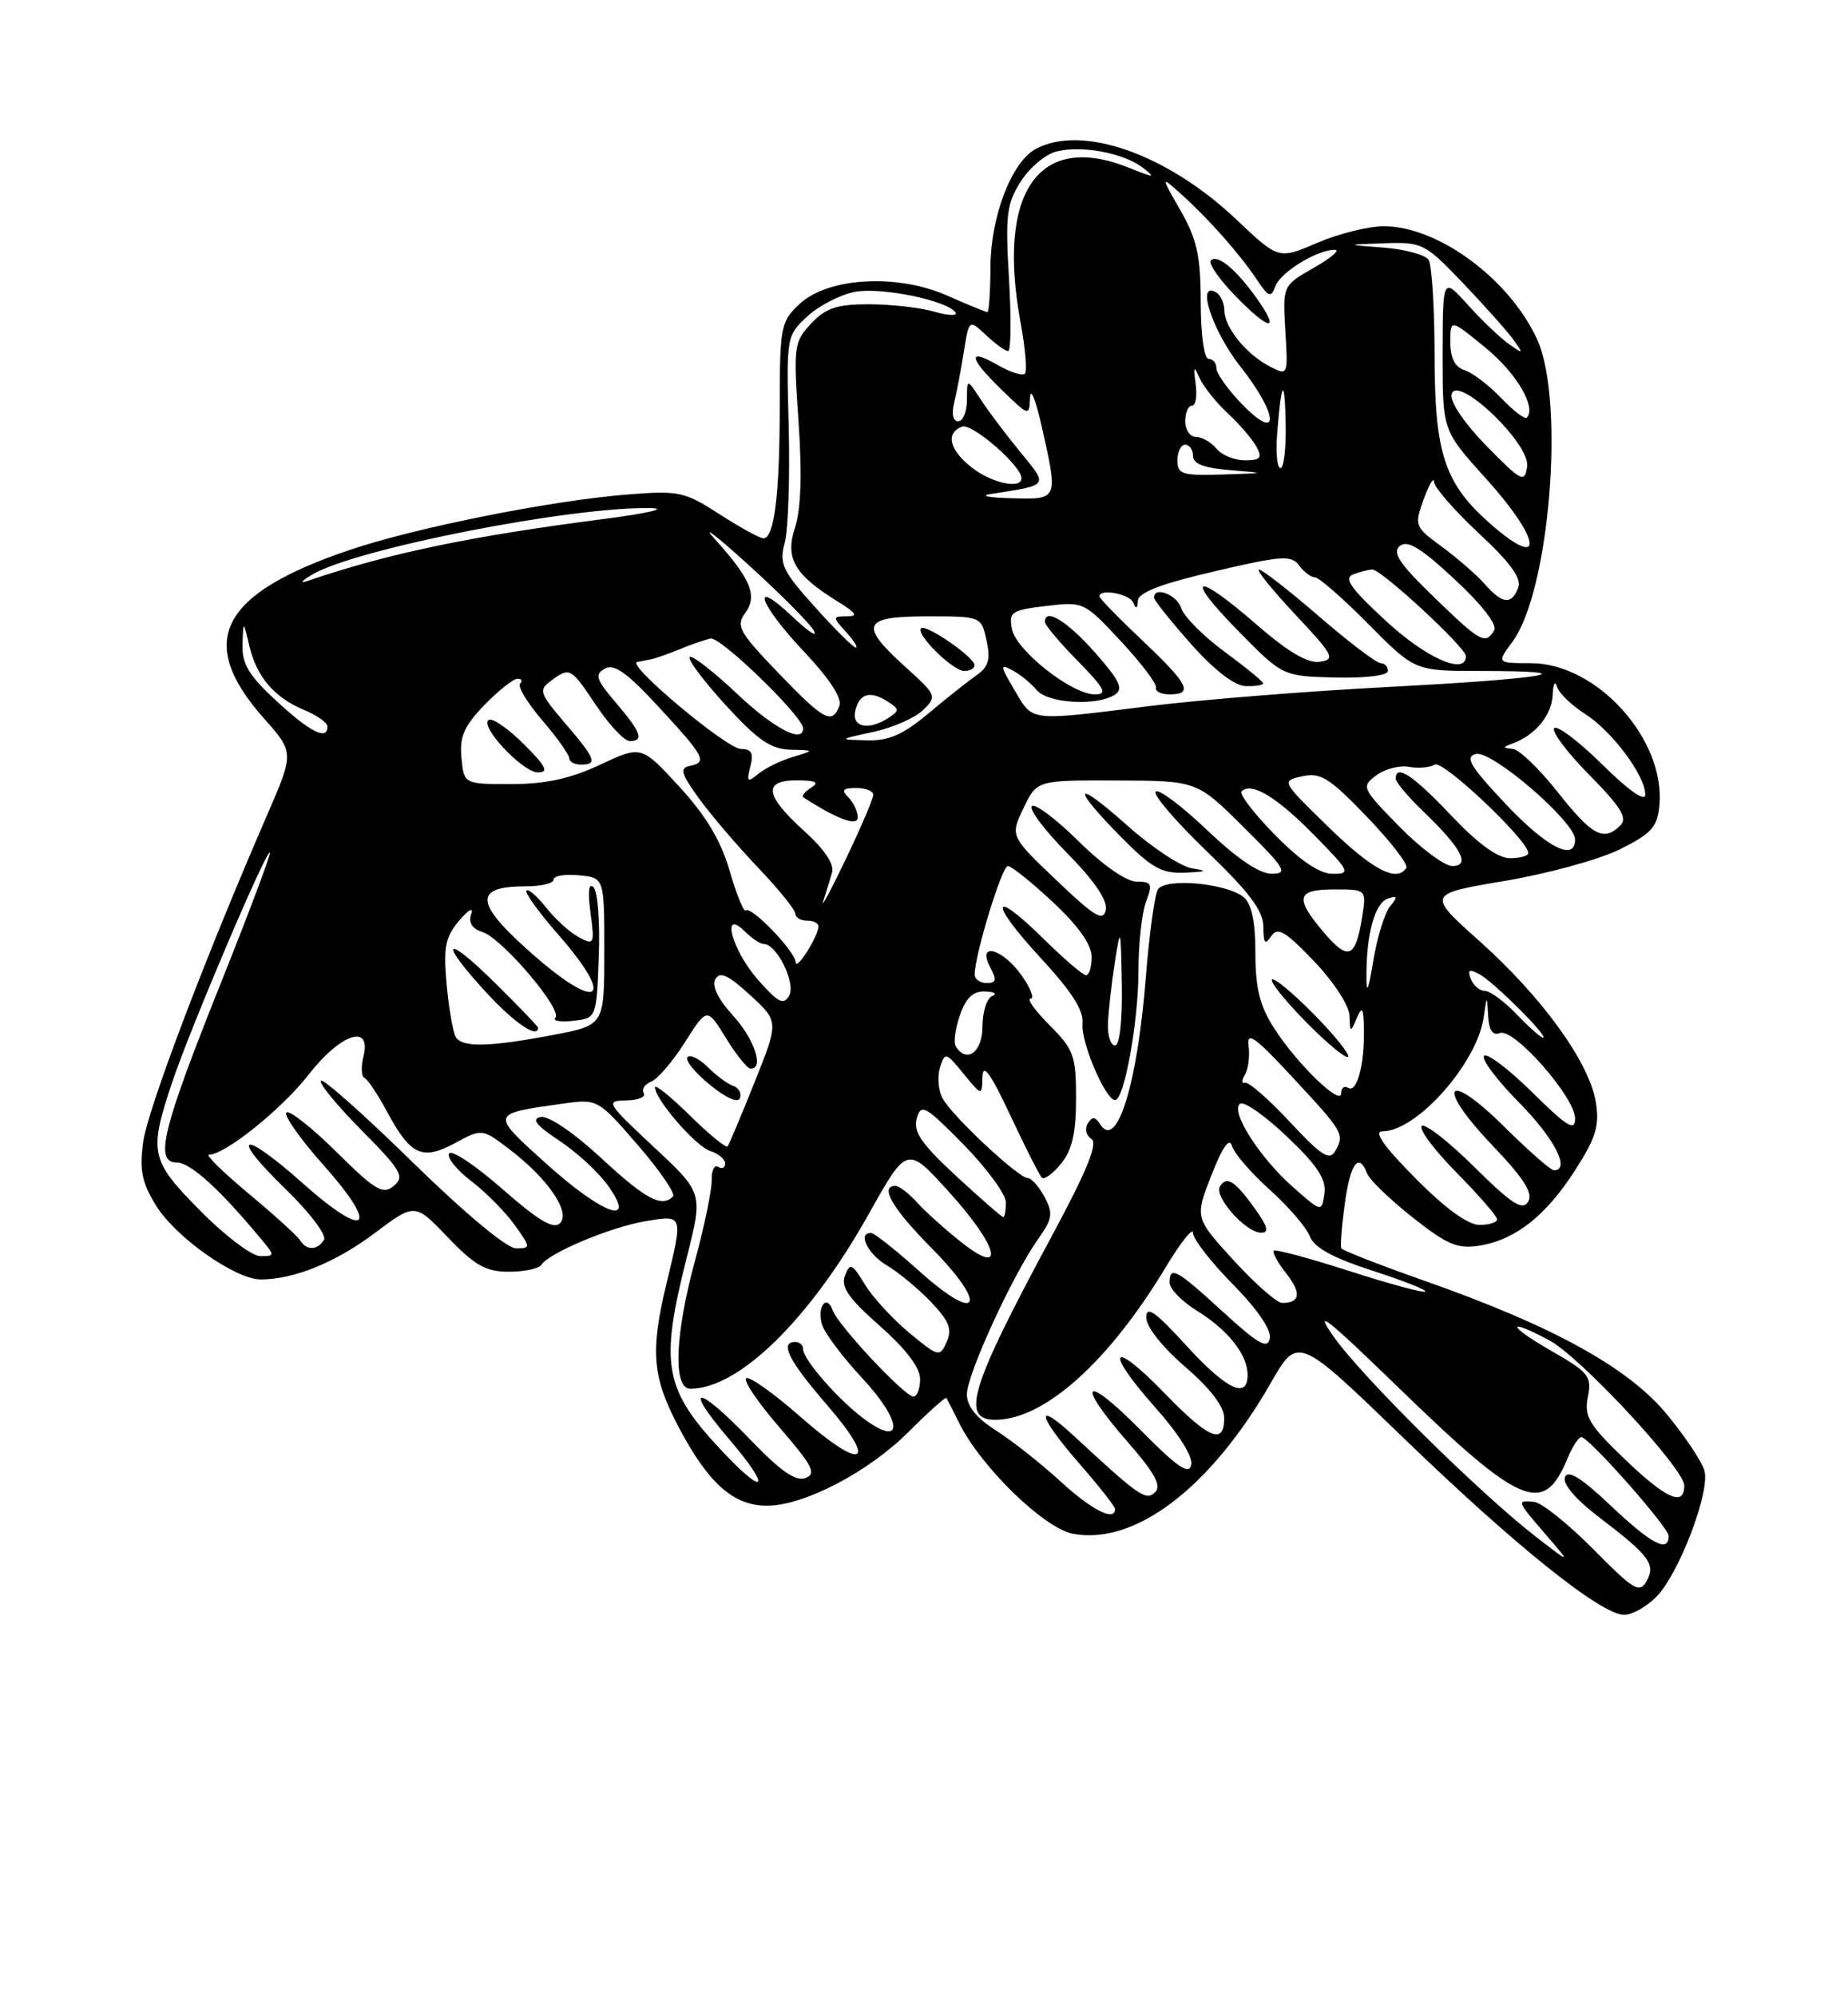 <?xml version="1.0" encoding="UTF-8" standalone="no"?>
<!DOCTYPE svg PUBLIC "-//W3C//DTD SVG 1.1//EN" "http://www.w3.org/Graphics/SVG/1.1/DTD/svg11.dtd" >
<svg xmlns="http://www.w3.org/2000/svg" xmlns:xlink="http://www.w3.org/1999/xlink" version="1.1" viewBox="0 0 237 256">
 <g >
 <path fill="currentColor"
d=" M 212.40 204.69 C 215.27 201.82 219.30 191.33 218.60 188.55 C 218.32 187.42 216.15 184.16 213.79 181.30 C 208.80 175.26 199.18 169.96 182.63 164.14 C 176.95 162.14 172.17 160.28 172.02 160.00 C 171.87 159.72 172.07 157.14 172.47 154.25 C 173.18 149.07 174.26 147.63 175.34 150.43 C 175.64 151.22 178.26 153.74 181.15 156.03 C 185.59 159.54 186.94 160.11 189.72 159.66 C 194.36 158.91 198.25 155.84 202.01 149.98 C 204.68 145.82 205.15 144.29 204.66 141.27 C 203.83 136.18 197.84 127.88 189.79 120.67 C 182.99 114.59 182.99 114.59 192.97 112.91 C 198.46 111.99 205.10 110.17 207.72 108.87 C 211.77 106.86 212.55 106.01 212.81 103.28 C 213.63 94.79 204.80 85.00 196.32 85.00 C 191.94 85.00 191.94 85.00 193.97 82.25 C 198.74 75.80 200.73 51.38 197.13 43.50 C 193.60 35.77 184.42 29.00 177.48 29.00 C 175.49 29.00 171.64 29.96 168.92 31.13 C 163.97 33.26 163.97 33.26 158.51 28.09 C 149.67 19.74 138.77 15.91 132.85 19.08 C 129.73 20.75 127.05 27.74 127.02 34.25 C 127.01 37.41 126.83 40.00 126.63 40.00 C 126.42 40.00 124.11 39.05 121.48 37.89 C 115.04 35.04 106.17 35.55 102.51 38.99 C 100.13 41.22 100.00 41.91 100.00 52.05 C 100.00 63.34 99.30 69.00 97.91 69.00 C 97.45 69.00 94.92 67.61 92.28 65.91 C 87.78 63.01 87.09 62.86 80.46 63.38 C 70.69 64.16 53.33 67.62 44.87 70.48 C 28.18 76.12 25.08 82.20 33.85 92.08 C 37.73 96.45 37.73 96.45 34.25 104.48 C 26.28 122.82 18.93 142.21 18.36 146.39 C 17.87 150.00 18.19 151.57 20.03 154.55 C 22.54 158.60 30.21 164.00 33.45 163.99 C 37.71 163.98 43.05 161.81 48.04 158.06 C 53.21 154.18 53.21 154.18 57.43 158.59 C 60.90 162.21 62.30 163.00 65.27 163.00 C 67.26 163.00 69.13 162.60 69.43 162.12 C 70.36 160.60 78.30 157.28 82.75 156.53 C 87.65 155.71 87.62 155.62 85.48 164.50 C 83.35 173.33 83.64 176.54 87.17 183.17 C 90.92 190.21 94.12 193.00 98.38 192.99 C 103.13 192.98 111.40 188.66 116.56 183.49 C 119.11 180.94 121.28 179.00 121.38 179.18 C 121.48 179.36 122.23 180.82 123.03 182.43 C 125.86 188.08 133.91 195.89 137.61 196.59 C 145.57 198.08 155.27 190.69 162.97 177.26 C 166.44 171.21 166.44 171.21 179.97 184.28 C 194.28 198.11 205.32 206.96 208.30 206.98 C 209.28 206.99 211.13 205.96 212.40 204.69 Z  M 204.33 198.56 C 201.12 195.32 197.71 192.59 196.75 192.50 C 194.46 192.28 194.47 192.31 198.25 196.70 C 201.50 200.47 201.50 200.47 197.00 196.99 C 189.72 191.36 174.69 176.50 171.03 171.31 C 168.38 167.54 170.13 168.91 179.10 177.61 C 195.09 193.12 197.96 194.34 201.03 186.93 C 201.71 185.28 202.55 184.05 202.89 184.21 C 204.43 184.93 214.00 195.82 214.00 196.85 C 214.00 199.08 211.83 197.95 206.56 192.97 C 202.80 189.41 201.08 188.34 200.70 189.33 C 200.38 190.18 202.03 192.14 204.99 194.40 C 211.56 199.40 212.38 200.50 211.16 202.68 C 210.27 204.26 209.49 203.79 204.33 198.56 Z  M 136.00 189.87 C 133.52 187.60 129.81 184.67 127.75 183.36 C 125.22 181.75 124.00 180.24 124.00 178.71 C 124.00 176.19 129.88 163.38 133.15 158.79 C 134.98 156.22 135.08 155.53 133.96 153.42 C 133.24 152.09 132.28 151.00 131.81 151.00 C 130.61 151.00 122.08 143.02 120.88 140.77 C 120.33 139.76 120.19 137.98 120.55 136.83 C 121.19 134.82 121.31 134.85 123.57 137.62 C 125.93 140.50 125.93 140.50 126.00 138.00 C 126.05 136.20 127.05 137.58 129.56 142.94 C 131.48 147.04 133.31 150.64 133.61 150.94 C 133.92 151.25 135.03 150.44 136.09 149.14 C 137.50 147.40 138.00 145.20 138.00 140.79 C 138.00 135.31 137.71 134.51 134.60 131.40 C 132.73 129.53 131.64 128.00 132.17 128.00 C 132.70 128.00 132.17 126.65 131.00 125.00 C 128.52 121.52 125.23 120.69 127.00 124.00 C 127.85 125.60 127.76 126.00 126.54 126.00 C 125.69 126.00 125.00 125.51 125.00 124.91 C 125.00 122.41 128.49 111.00 129.25 111.00 C 129.71 111.00 132.32 113.09 135.04 115.64 C 138.28 118.66 140.00 121.09 140.00 122.64 C 140.00 123.94 139.68 125.00 139.28 125.00 C 138.89 125.00 136.43 122.89 133.81 120.31 C 127.04 113.64 126.80 115.59 133.50 122.82 C 137.45 127.10 139.02 129.55 138.83 131.19 C 138.57 133.48 141.77 141.00 143.01 141.00 C 144.18 141.00 146.00 130.95 146.00 124.49 C 146.00 120.99 146.44 116.98 146.98 115.57 C 147.84 113.29 147.70 113.00 145.76 113.00 C 144.46 113.00 141.43 110.89 138.31 107.81 C 135.41 104.95 132.73 102.94 132.33 103.33 C 131.94 103.73 134.00 106.46 136.91 109.40 C 140.37 112.92 142.06 115.40 141.81 116.63 C 141.50 118.17 140.39 117.51 135.49 112.83 C 129.55 107.17 129.55 107.17 131.26 103.58 C 132.97 100.00 132.97 100.00 143.23 100.04 C 153.50 100.07 153.50 100.07 159.50 106.03 C 164.85 111.33 165.24 111.98 163.09 111.99 C 161.52 112.00 158.63 110.04 154.79 106.38 C 151.55 103.29 148.59 101.08 148.21 101.46 C 147.83 101.84 150.78 105.28 154.76 109.11 C 160.24 114.37 162.00 116.73 162.02 118.78 C 162.03 120.92 162.24 121.18 163.02 120.00 C 163.84 118.76 164.80 119.32 168.51 123.19 C 171.05 125.85 173.03 128.89 173.07 130.19 C 173.14 132.37 173.19 132.39 174.00 130.50 C 174.70 128.87 174.87 129.14 174.92 132.00 C 174.99 136.54 174.01 140.12 172.89 139.43 C 172.40 139.13 172.00 139.44 172.00 140.13 C 172.00 141.85 166.29 136.31 163.39 131.77 C 161.56 128.92 161.00 126.65 161.00 122.14 C 161.00 118.12 160.52 115.85 159.50 115.00 C 157.33 113.20 149.44 112.48 148.50 114.00 C 148.08 114.67 147.38 119.79 146.94 125.36 C 145.86 138.97 143.24 147.42 141.12 144.14 C 140.45 143.10 140.08 143.07 139.50 144.01 C 139.08 144.68 139.29 145.56 139.97 145.98 C 140.85 146.52 139.40 150.06 134.79 158.62 C 124.38 177.93 123.14 182.03 127.72 181.98 C 134.00 181.90 142.23 174.51 149.52 162.39 C 151.43 159.22 153.00 157.25 153.00 158.03 C 153.00 158.80 155.29 161.76 158.10 164.60 C 161.23 167.77 163.06 170.44 162.85 171.54 C 162.57 172.97 161.40 172.31 156.86 168.16 C 150.84 162.65 150.00 162.19 150.00 164.42 C 150.00 165.20 151.58 166.81 153.50 168.00 C 157.50 170.47 160.00 173.64 160.00 176.22 C 160.00 179.41 157.30 178.11 152.10 172.42 C 148.15 168.10 147.00 167.30 147.00 168.86 C 147.00 170.05 149.06 172.67 152.00 175.19 C 155.24 177.99 157.00 180.29 157.00 181.75 C 157.00 185.26 155.05 184.45 149.33 178.55 C 142.51 171.51 141.53 172.95 148.11 180.34 C 151.12 183.72 153.00 186.69 152.78 187.74 C 152.49 189.10 151.00 188.08 146.20 183.22 C 138.98 175.92 137.85 177.07 144.63 184.83 C 148.06 188.75 148.98 190.42 148.15 191.25 C 146.98 192.42 146.12 191.82 137.75 184.07 C 132.59 179.29 133.04 181.43 138.50 187.68 C 140.97 190.51 143.00 193.09 143.00 193.41 C 143.00 195.07 140.02 193.56 136.00 189.87 Z  M 168.50 130.00 C 165.82 127.28 163.40 125.27 163.12 125.55 C 162.85 125.82 164.82 128.28 167.50 131.00 C 170.18 133.72 172.60 135.73 172.88 135.45 C 173.15 135.18 171.18 132.72 168.50 130.00 Z  M 152.89 111.30 C 151.45 111.08 147.74 108.63 144.64 105.87 C 137.79 99.76 137.21 100.61 143.71 107.22 C 147.70 111.26 148.97 111.98 151.96 111.85 C 154.76 111.73 154.95 111.62 152.89 111.30 Z  M 208.28 186.94 C 203.76 182.59 203.14 181.54 203.64 179.04 C 204.17 176.40 203.77 175.91 198.86 173.09 C 193.27 169.88 193.13 168.82 198.69 171.79 C 202.68 173.92 216.00 188.25 216.00 190.41 C 216.00 193.17 213.67 192.12 208.28 186.94 Z  M 92.85 186.25 C 85.13 178.10 84.56 175.09 88.08 161.14 C 90.17 152.90 90.17 152.90 83.83 147.00 C 77.76 141.33 77.62 141.09 80.31 141.04 C 81.85 141.02 82.87 140.60 82.56 140.10 C 82.26 139.61 82.69 138.95 83.51 138.64 C 84.33 138.32 86.28 136.05 87.84 133.59 C 90.67 129.12 90.67 129.12 93.09 133.03 C 94.41 135.19 95.84 136.96 96.25 136.97 C 98.04 137.04 96.76 133.18 93.99 130.15 C 92.08 128.06 91.26 126.36 91.74 125.50 C 92.32 124.47 93.38 124.96 96.20 127.54 C 99.89 130.93 99.89 130.93 96.77 138.71 C 95.06 143.00 93.50 146.70 93.31 146.94 C 93.11 147.18 90.94 145.40 88.48 142.98 C 86.02 140.56 84.00 138.93 84.00 139.36 C 84.00 140.91 89.23 146.94 91.09 147.53 C 92.14 147.86 93.00 148.58 93.00 149.13 C 93.00 149.67 92.60 149.87 92.11 149.57 C 91.61 149.26 91.24 150.02 91.27 151.26 C 91.30 152.49 90.36 157.07 89.17 161.44 C 86.55 171.03 86.28 178.00 88.53 178.00 C 94.76 178.00 103.84 169.12 111.41 155.61 C 116.32 146.85 116.32 146.85 121.62 152.68 C 128.07 159.78 129.08 163.82 123.25 159.19 C 121.19 157.56 118.64 155.27 117.60 154.11 C 116.55 152.95 115.31 152.00 114.85 152.00 C 112.76 152.00 114.42 154.87 119.47 159.97 C 126.80 167.39 125.60 169.82 117.97 162.99 C 114.96 160.29 112.16 158.07 111.75 158.04 C 109.92 157.94 111.25 160.72 113.75 162.20 C 115.26 163.10 117.81 165.21 119.41 166.89 C 121.72 169.32 122.14 170.38 121.41 171.99 C 120.53 173.97 120.38 173.94 116.63 170.85 C 114.50 169.09 111.94 166.30 110.92 164.64 C 109.28 161.93 109.01 161.81 108.37 163.49 C 107.81 164.95 108.81 166.40 112.82 169.93 C 116.17 172.89 118.00 175.29 118.00 176.75 C 118.00 177.99 117.61 179.00 117.14 179.00 C 116.02 179.00 107.46 169.86 106.79 167.95 C 106.01 165.76 104.72 167.55 105.44 169.82 C 105.79 170.91 108.09 173.97 110.56 176.62 C 115.64 182.07 115.97 185.54 111.08 182.06 C 107.77 179.70 103.00 174.31 103.00 172.92 C 103.00 172.42 102.55 172.00 102.00 172.00 C 99.94 172.00 101.15 174.40 106.03 180.04 C 112.71 187.75 110.70 188.67 102.64 181.58 C 99.16 178.53 96.02 176.31 95.68 176.66 C 95.33 177.00 97.29 179.87 100.03 183.03 C 104.22 187.88 104.74 188.89 103.30 189.44 C 102.06 189.92 100.10 188.56 96.25 184.55 C 89.36 177.38 87.44 177.35 93.54 184.50 C 98.84 190.69 98.31 192.01 92.85 186.25 Z  M 94.03 139.18 C 93.32 138.94 91.87 137.87 90.79 136.79 C 89.71 135.71 88.54 135.13 88.17 135.49 C 87.81 135.86 89.08 137.44 91.01 139.02 C 93.11 140.74 94.66 141.42 94.90 140.74 C 95.12 140.11 94.73 139.41 94.03 139.18 Z  M 158.21 161.54 C 153.23 156.09 153.23 156.09 155.36 150.63 C 156.79 146.98 157.67 145.74 158.00 146.89 C 158.28 147.83 160.46 150.36 162.86 152.51 C 165.25 154.66 167.56 157.35 167.99 158.48 C 168.54 159.91 170.94 161.23 175.97 162.85 C 179.93 164.13 183.00 165.34 182.79 165.54 C 182.58 165.75 178.21 164.57 173.08 162.92 C 167.95 161.27 163.57 160.09 163.36 160.31 C 163.15 160.52 163.86 161.83 164.95 163.21 C 166.93 165.73 166.76 167.00 164.43 167.00 C 163.76 167.00 160.96 164.54 158.21 161.54 Z  M 161.02 155.03 C 158.40 151.36 157.33 150.66 156.46 152.06 C 155.65 153.37 159.77 158.00 161.74 158.00 C 162.77 158.00 162.58 157.22 161.02 155.03 Z  M 25.72 155.22 C 19.26 148.70 19.06 147.76 22.08 138.72 C 24.41 131.77 34.17 108.84 34.61 109.28 C 34.77 109.44 31.96 116.90 28.38 125.86 C 20.82 144.72 19.76 149.00 22.67 149.00 C 24.40 149.00 28.15 152.39 33.44 158.75 C 35.27 160.95 35.27 161.00 33.37 161.00 C 32.31 161.00 28.86 158.40 25.72 155.22 Z  M 38.48 158.97 C 38.14 158.41 35.16 155.71 31.87 152.97 C 28.59 150.24 26.30 148.00 26.80 148.00 C 28.86 148.00 36.13 142.17 39.57 137.75 C 43.69 132.46 47.68 131.14 46.61 135.42 C 46.28 136.75 46.34 137.98 46.75 138.17 C 47.16 138.35 48.46 140.29 49.63 142.47 C 52.64 148.09 54.14 148.78 58.34 146.52 C 61.83 144.64 61.83 144.64 65.35 147.32 C 70.29 151.08 73.22 155.38 71.81 156.79 C 70.99 157.61 69.02 156.43 64.44 152.41 C 60.99 149.38 57.91 147.33 57.60 147.84 C 57.28 148.36 58.56 149.95 60.44 151.39 C 62.32 152.82 64.82 155.35 66.00 157.00 C 68.09 159.93 68.09 160.00 66.16 160.00 C 65.00 160.00 59.58 155.48 52.94 148.99 C 46.75 142.93 41.45 138.22 41.15 138.51 C 40.86 138.81 43.20 141.67 46.36 144.86 C 51.48 150.03 51.93 150.81 50.50 152.00 C 49.11 153.16 48.14 152.59 43.14 147.64 C 39.98 144.51 37.09 142.24 36.73 142.60 C 36.37 142.96 38.52 146.01 41.51 149.36 C 48.76 157.50 47.07 159.00 38.87 151.70 C 30.96 144.65 29.23 145.24 36.66 152.44 C 39.72 155.41 41.92 158.32 41.55 158.91 C 40.71 160.28 39.31 160.31 38.48 158.97 Z  M 181.50 151.00 C 177.41 146.87 176.11 145.00 177.32 145.00 C 181.68 145.00 189.39 136.33 190.27 130.44 C 190.70 127.50 190.70 127.50 190.85 130.22 C 190.95 132.07 191.44 132.77 192.37 132.41 C 194.16 131.73 202.00 140.64 202.00 143.36 C 202.00 145.05 201.00 144.44 196.52 140.02 C 193.51 137.05 190.73 134.94 190.33 135.33 C 189.94 135.73 191.95 138.41 194.81 141.31 C 199.36 145.91 201.46 150.00 199.28 150.00 C 198.88 150.00 196.01 147.48 192.90 144.40 C 185.39 136.97 184.04 139.10 191.38 146.79 C 195.46 151.07 196.65 152.94 195.98 154.03 C 195.25 155.21 193.86 154.31 189.06 149.56 C 185.76 146.29 182.73 143.94 182.33 144.33 C 181.94 144.73 183.95 147.41 186.81 150.31 C 189.66 153.20 192.00 155.89 192.00 156.28 C 192.00 156.68 190.97 157.00 189.72 157.00 C 188.26 157.00 185.30 154.84 181.50 151.00 Z  M 122.64 150.75 C 118.15 146.59 117.09 145.05 117.57 143.36 C 118.12 141.40 118.64 141.69 123.59 146.72 C 126.56 149.75 129.00 153.07 129.00 154.11 C 129.00 155.15 128.85 156.00 128.66 156.00 C 128.48 156.00 125.77 153.64 122.64 150.75 Z  M 70.02 149.12 C 62.88 142.69 62.86 142.77 72.08 141.47 C 76.65 140.83 76.65 140.83 81.80 146.77 C 84.63 150.04 86.66 153.00 86.31 153.36 C 84.85 154.81 82.81 153.72 77.09 148.42 C 73.58 145.18 70.35 142.98 69.35 143.17 C 68.11 143.41 68.75 144.23 71.71 146.19 C 73.95 147.67 76.76 150.26 77.96 151.94 C 81.76 157.28 77.32 155.70 70.02 149.12 Z  M 165.83 152.16 C 161.50 148.35 157.68 142.32 159.06 141.46 C 159.58 141.14 162.31 143.06 165.10 145.73 C 168.97 149.41 170.11 151.16 169.85 152.99 C 169.50 155.39 169.50 155.39 165.83 152.16 Z  M 165.43 143.81 C 162.72 140.90 160.13 138.64 159.68 138.78 C 159.22 138.93 159.21 138.48 159.64 137.77 C 160.08 137.07 160.30 135.42 160.13 134.09 C 159.87 132.13 160.90 132.85 165.66 137.97 C 172.33 145.14 172.46 145.36 171.25 147.51 C 170.52 148.82 169.51 148.18 165.43 143.81 Z  M 122.57 134.11 C 122.27 133.63 122.51 131.83 123.11 130.11 C 123.89 127.88 124.80 127.02 126.35 127.08 C 127.53 127.12 127.94 127.38 127.25 127.66 C 126.56 127.94 126.00 129.70 126.00 131.58 C 126.00 134.86 123.96 136.36 122.57 134.11 Z  M 58.46 132.93 C 58.10 132.34 57.57 129.31 57.28 126.18 C 56.85 121.39 57.10 120.11 58.89 118.00 C 60.09 116.58 60.76 116.22 60.43 117.16 C 60.05 118.26 60.54 119.04 61.88 119.46 C 64.39 120.26 72.21 129.45 71.22 130.45 C 70.83 130.85 71.85 131.02 73.50 130.84 C 76.50 130.50 76.50 130.50 76.79 122.59 C 76.96 118.25 76.66 114.26 76.12 113.72 C 75.50 113.10 75.36 114.27 75.73 116.99 C 76.27 121.03 76.20 121.18 74.22 120.12 C 73.09 119.51 71.21 117.82 70.06 116.35 C 68.91 114.89 67.77 113.90 67.52 114.15 C 67.27 114.40 69.07 116.90 71.53 119.71 C 79.32 128.61 76.66 129.85 67.50 121.59 C 60.86 115.61 60.86 113.60 67.50 113.60 C 69.42 113.60 71.00 113.21 71.00 112.74 C 71.00 112.26 72.46 112.01 74.25 112.19 C 77.50 112.50 77.50 112.50 77.50 121.95 C 77.50 131.40 77.50 131.40 71.00 132.64 C 62.79 134.20 59.29 134.29 58.46 132.93 Z  M 69.00 131.72 C 69.00 131.56 66.53 128.99 63.50 126.00 C 56.96 119.54 56.15 120.47 62.40 127.25 C 65.99 131.14 69.00 133.18 69.00 131.72 Z  M 142.09 131.25 C 142.14 129.74 142.53 126.25 142.95 123.50 C 143.71 118.65 143.74 118.74 143.87 126.25 C 143.95 130.84 143.59 134.00 143.00 134.00 C 142.45 134.00 142.04 132.76 142.09 131.25 Z  M 194.50 130.00 C 192.92 128.35 191.08 127.00 190.42 127.00 C 189.76 127.00 188.95 126.31 188.63 125.48 C 188.17 124.29 188.42 124.16 189.77 124.89 C 191.63 125.91 198.73 133.00 197.88 133.00 C 197.60 133.00 196.08 131.65 194.50 130.00 Z  M 97.17 125.54 C 93.84 121.74 92.40 116.26 95.57 119.43 C 96.44 120.29 97.51 121.00 97.96 121.00 C 99.62 121.00 102.09 126.02 101.21 127.60 C 100.49 128.88 99.80 128.53 97.17 125.54 Z  M 175.24 125.00 C 175.24 119.64 176.34 115.72 178.00 115.17 C 179.22 114.77 179.27 114.95 178.27 116.17 C 177.59 116.99 176.63 120.10 176.13 123.08 C 175.47 127.07 175.23 127.57 175.24 125.00 Z  M 102.04 123.33 C 101.99 121.94 96.30 116.04 95.64 116.70 C 95.39 116.94 94.46 114.67 93.58 111.63 C 92.45 107.74 90.55 104.56 87.12 100.83 C 82.25 95.54 82.25 95.54 76.96 98.02 C 73.16 99.80 69.97 100.49 65.59 100.50 C 59.50 100.50 59.50 100.50 59.18 97.12 C 58.92 94.42 59.51 93.07 62.12 90.37 C 63.92 88.52 65.83 87.00 66.36 87.00 C 66.90 87.00 67.05 87.28 66.70 87.63 C 66.35 87.98 67.63 90.09 69.53 92.31 C 71.44 94.54 73.00 96.73 73.00 97.18 C 73.00 97.63 73.67 98.00 74.50 98.00 C 76.68 98.00 76.40 97.29 72.46 92.68 C 69.19 88.86 69.05 88.44 70.65 87.27 C 73.10 85.47 73.17 85.51 76.50 90.48 C 78.15 92.94 80.06 94.97 80.75 94.98 C 82.64 95.01 82.22 93.85 78.96 90.04 C 76.43 87.07 76.23 86.45 77.57 85.70 C 78.76 85.03 80.43 86.22 84.52 90.66 C 90.42 97.05 90.76 97.70 88.42 98.18 C 87.14 98.44 87.37 99.21 89.67 102.38 C 91.23 104.52 94.64 108.50 97.25 111.24 C 99.86 113.98 102.00 116.62 102.00 117.11 C 102.00 117.60 102.67 118.00 103.50 118.00 C 104.33 118.00 104.98 118.34 104.96 118.75 C 104.90 120.11 102.07 124.53 102.04 123.33 Z  M 67.26 95.46 C 65.32 93.52 63.29 92.07 62.75 92.25 C 61.21 92.76 66.97 99.00 68.99 99.00 C 70.41 99.00 70.04 98.24 67.26 95.46 Z  M 169.75 119.48 C 166.00 115.04 166.26 114.00 171.13 114.00 C 175.26 114.00 175.26 114.00 174.67 117.66 C 173.83 122.84 172.89 123.18 169.75 119.48 Z  M 105.58 115.50 C 105.94 114.40 106.44 112.75 106.71 111.83 C 107.02 110.77 105.71 108.83 103.09 106.47 C 98.07 101.93 97.82 99.99 102.25 100.02 C 104.65 100.03 105.11 100.28 104.03 100.96 C 103.22 101.47 102.77 102.03 103.03 102.20 C 107.38 105.01 110.00 105.97 110.00 104.76 C 110.00 104.01 109.46 102.86 108.80 102.20 C 107.87 101.27 108.09 101.00 109.80 101.00 C 111.01 101.00 112.00 101.39 112.00 101.87 C 112.00 102.35 110.41 106.06 108.47 110.12 C 106.52 114.18 105.22 116.60 105.58 115.50 Z  M 163.52 107.02 C 160.83 104.29 158.90 101.77 159.23 101.43 C 160.48 100.19 163.70 102.12 168.50 107.00 C 173.12 111.69 173.27 112.00 170.92 112.00 C 169.25 112.00 166.81 110.36 163.52 107.02 Z  M 170.40 106.03 C 164.30 100.10 164.30 100.09 167.02 99.50 C 169.36 98.98 170.50 99.70 175.29 104.68 C 178.34 107.85 180.62 110.80 180.36 111.23 C 179.17 113.15 176.04 111.52 170.40 106.03 Z  M 179.46 105.94 C 174.64 101.02 174.56 100.83 176.50 99.38 C 177.60 98.56 179.48 98.07 180.69 98.29 C 181.89 98.51 183.38 98.38 184.01 98.00 C 185.04 97.36 196.00 107.72 196.00 109.34 C 196.00 109.70 194.94 110.00 193.65 110.00 C 192.09 110.00 189.53 108.14 186.09 104.50 C 181.23 99.37 179.00 97.89 179.00 99.80 C 179.00 100.25 180.61 102.16 182.58 104.05 C 187.44 108.72 188.64 111.00 186.25 111.00 C 185.25 111.00 182.19 108.72 179.46 105.94 Z  M 193.00 102.95 C 188.52 98.19 187.83 97.02 189.27 96.64 C 191.29 96.11 202.00 105.33 202.00 107.60 C 202.00 110.51 198.31 108.60 193.00 102.95 Z  M 199.80 101.56 C 197.43 98.56 194.82 96.05 194.00 95.98 C 192.67 95.86 192.67 95.78 194.00 95.29 C 196.89 94.23 199.00 91.67 199.12 89.10 C 199.18 87.67 199.43 87.17 199.67 88.00 C 199.92 88.83 201.54 90.40 203.27 91.50 C 206.74 93.70 211.00 99.41 211.00 101.86 C 211.00 102.82 208.86 101.32 205.52 98.02 C 202.51 95.05 199.73 92.94 199.33 93.33 C 198.94 93.73 200.96 96.42 203.82 99.32 C 207.88 103.43 208.75 104.85 207.81 105.79 C 205.69 107.91 204.19 107.13 199.80 101.56 Z  M 96.23 98.25 C 96.67 96.54 96.38 96.00 95.03 96.00 C 93.23 96.00 80.25 85.13 81.71 84.85 C 82.15 84.76 82.95 84.61 83.50 84.50 C 84.05 84.40 85.68 83.82 87.12 83.23 C 88.57 82.63 90.37 82.01 91.12 81.84 C 92.39 81.56 103.00 91.85 103.00 93.35 C 103.00 95.36 99.21 93.36 94.43 88.84 C 91.43 86.01 88.74 83.93 88.45 84.22 C 88.16 84.51 90.23 87.28 93.06 90.37 C 97.14 94.84 98.85 96.02 101.35 96.09 C 104.50 96.17 104.50 96.17 101.69 97.02 C 100.14 97.48 98.15 98.45 97.26 99.18 C 95.85 100.34 95.73 100.22 96.23 98.25 Z  M 112.00 93.81 C 114.47 93.28 117.34 92.02 118.37 91.02 C 120.19 89.26 120.13 89.11 116.12 85.49 C 110.13 80.08 110.59 79.00 118.92 79.00 C 125.84 79.00 125.84 79.00 126.52 82.09 C 127.05 84.50 126.78 85.47 125.26 86.53 C 124.20 87.27 121.41 89.48 119.07 91.44 C 115.79 94.18 113.97 94.98 111.16 94.89 C 107.50 94.79 107.50 94.79 112.00 93.81 Z  M 124.98 85.25 C 124.96 84.23 118.73 79.94 118.13 80.53 C 117.39 81.27 122.19 86.00 123.67 86.00 C 124.40 86.00 124.99 85.66 124.98 85.25 Z  M 35.48 89.87 C 31.92 86.59 31.02 85.11 31.10 82.62 C 31.20 79.50 31.20 79.50 31.98 82.79 C 32.93 86.80 35.19 89.42 39.07 91.03 C 40.68 91.70 42.00 92.64 42.00 93.12 C 42.00 94.95 39.80 93.86 35.48 89.87 Z  M 109.71 91.00 C 110.28 88.81 111.68 88.49 114.00 90.02 C 115.33 90.89 115.33 91.11 114.00 91.98 C 111.35 93.72 109.13 93.21 109.71 91.00 Z  M 99.78 86.21 C 94.79 81.02 94.36 80.23 95.57 78.57 C 97.19 76.36 96.29 74.19 91.63 69.05 C 89.91 67.16 91.88 68.67 96.00 72.41 C 100.12 76.15 103.90 79.95 104.39 80.85 C 104.88 81.76 103.64 80.95 101.64 79.05 C 96.12 73.82 97.29 77.37 103.12 83.53 C 106.38 86.98 108.02 89.50 107.65 90.47 C 106.71 92.91 105.68 92.35 99.78 86.21 Z  M 130.12 88.47 C 128.24 85.29 128.21 85.04 129.85 85.92 C 130.85 86.45 132.25 87.59 132.95 88.45 C 134.37 90.15 140.61 90.53 142.95 89.06 C 144.12 88.31 143.65 87.30 140.45 83.66 C 136.87 79.61 134.00 77.85 134.00 79.71 C 134.00 80.10 135.89 82.35 138.21 84.71 C 141.71 88.28 142.08 89.00 140.41 89.00 C 137.44 89.00 130.30 83.37 129.78 80.62 C 129.36 78.44 129.72 78.19 134.17 77.67 C 138.96 77.10 139.05 77.14 143.75 82.19 C 146.36 84.99 148.39 87.67 148.25 88.14 C 148.11 88.61 148.90 89.00 150.00 89.00 C 153.10 89.00 152.44 87.71 146.50 82.09 C 143.47 79.23 141.00 76.69 141.00 76.44 C 141.00 75.39 144.88 76.12 145.34 77.25 C 145.68 78.11 145.87 78.03 145.93 77.00 C 145.98 75.94 148.89 74.83 155.75 73.23 C 164.40 71.21 165.62 71.13 166.61 72.48 C 167.22 73.31 168.13 74.00 168.64 74.00 C 169.15 74.00 172.23 76.70 175.50 80.00 C 181.44 86.00 181.44 86.00 189.89 86.00 C 204.03 86.00 198.36 86.99 178.24 88.04 C 167.77 88.58 153.87 89.69 147.35 90.51 C 131.81 92.44 132.51 92.53 130.12 88.47 Z  M 162.00 87.59 C 162.00 87.36 159.77 85.54 157.05 83.54 C 154.33 81.54 151.83 79.03 151.49 77.95 C 150.93 76.22 148.00 75.08 148.00 76.60 C 148.00 76.93 150.14 79.61 152.75 82.55 C 155.74 85.91 158.33 87.91 159.75 87.94 C 160.99 87.98 162.00 87.81 162.00 87.59 Z  M 178.00 86.00 C 178.00 85.45 177.58 85.00 177.06 85.00 C 176.54 85.00 172.98 82.30 169.16 79.00 C 165.34 75.70 161.87 73.00 161.46 73.00 C 161.05 73.00 163.14 75.59 166.10 78.75 C 171.04 84.01 171.31 84.53 169.25 84.82 C 167.70 85.04 165.19 83.56 161.17 80.07 C 153.24 73.17 151.72 73.66 158.77 80.84 C 164.50 86.67 164.50 86.67 171.25 86.84 C 175.19 86.93 178.00 86.58 178.00 86.00 Z  M 177.72 79.57 C 173.21 75.41 172.29 74.10 173.55 73.62 C 174.44 73.28 175.54 73.00 176.00 73.00 C 177.18 73.00 188.00 83.01 188.00 84.10 C 188.00 86.61 182.91 84.37 177.72 79.57 Z  M 104.51 77.80 C 100.32 73.14 99.92 72.28 100.64 69.55 C 101.09 67.87 101.31 61.22 101.15 54.78 C 100.84 43.15 100.86 43.03 103.54 40.55 C 105.03 39.17 107.78 37.76 109.66 37.40 C 113.05 36.77 121.60 38.54 122.55 40.07 C 122.82 40.51 121.57 40.45 119.78 39.94 C 117.98 39.42 114.23 39.00 111.43 39.00 C 107.32 39.00 105.91 39.47 104.03 41.47 C 101.81 43.83 101.74 44.37 102.41 54.05 C 102.87 60.79 102.72 65.32 101.95 67.64 C 100.66 71.58 101.88 73.67 107.50 77.14 C 109.83 78.58 110.08 78.99 108.60 79.00 C 106.75 79.00 106.75 79.07 108.50 81.00 C 109.50 82.10 110.06 83.00 109.75 83.00 C 109.44 83.00 107.08 80.66 104.51 77.80 Z  M 183.87 76.51 C 179.48 72.26 178.52 70.82 179.52 69.98 C 180.50 69.17 182.22 70.22 186.58 74.28 C 190.11 77.56 192.06 80.10 191.61 80.82 C 190.48 82.66 189.88 82.32 183.87 76.51 Z  M 190.40 74.85 C 189.36 73.67 186.89 71.53 184.92 70.08 C 181.42 67.52 181.36 67.38 182.59 63.98 C 183.28 62.07 183.88 61.08 183.92 61.79 C 183.97 62.50 186.55 65.46 189.67 68.37 C 193.72 72.14 195.16 74.13 194.71 75.32 C 193.85 77.56 192.70 77.44 190.40 74.85 Z  M 40.10 73.61 C 45.78 70.30 73.44 64.89 83.50 65.13 C 85.70 65.18 82.95 65.81 77.38 66.53 C 60.34 68.72 49.78 70.93 39.50 74.44 C 38.36 74.83 38.62 74.48 40.10 73.61 Z  M 191.26 67.25 C 185.29 62.05 184.00 58.24 183.98 45.72 C 183.98 39.55 183.63 33.97 183.22 33.31 C 182.80 32.66 180.22 31.96 177.48 31.74 C 172.50 31.36 172.50 31.36 177.53 31.18 C 182.39 31.01 182.75 31.19 187.59 36.25 C 190.35 39.14 193.26 42.40 194.06 43.50 C 195.42 45.39 195.39 45.42 193.50 44.09 C 192.40 43.31 190.04 41.06 188.26 39.09 C 185.03 35.50 185.03 35.50 185.01 45.34 C 185.00 55.19 185.00 55.19 190.50 61.26 C 197.66 69.17 198.18 73.27 191.26 67.25 Z  M 127.00 63.33 C 134.64 62.13 134.47 62.37 130.81 57.89 C 128.99 55.67 126.71 52.65 125.76 51.18 C 124.01 48.50 124.01 48.50 124.01 51.25 C 124.00 52.76 123.50 54.00 122.89 54.00 C 122.24 54.00 122.02 53.07 122.34 51.75 C 122.65 50.51 123.21 47.57 123.59 45.20 C 124.27 40.91 124.27 40.91 126.45 42.95 C 127.65 44.08 128.93 45.00 129.29 45.00 C 129.65 45.00 129.70 40.84 129.40 35.75 C 128.92 27.59 129.09 26.12 130.90 23.28 C 132.02 21.50 134.08 19.77 135.48 19.42 C 138.74 18.60 144.12 19.61 146.58 21.51 C 148.26 22.81 148.04 22.81 144.78 21.50 C 133.20 16.84 127.78 24.61 130.90 41.42 C 131.50 44.67 131.74 47.59 131.43 47.90 C 131.12 48.21 129.55 47.70 127.94 46.78 C 123.99 44.52 124.23 45.86 128.50 50.00 C 131.98 53.37 132.00 53.38 132.10 50.95 C 132.16 49.60 132.81 51.20 133.56 54.50 C 135.73 64.12 135.77 64.02 129.75 63.86 C 126.86 63.79 125.62 63.55 127.00 63.33 Z  M 124.63 59.93 C 121.75 57.66 121.23 55.51 123.38 54.68 C 124.65 54.20 131.00 59.70 131.00 61.30 C 131.00 62.75 127.17 61.92 124.63 59.93 Z  M 190.65 57.17 C 187.88 54.35 185.96 51.53 186.15 50.58 C 186.74 47.79 196.30 56.88 195.85 59.80 C 195.53 61.94 195.15 61.75 190.65 57.17 Z  M 151.00 59.00 C 151.00 57.90 151.45 57.00 152.00 57.00 C 152.55 57.00 153.00 57.65 153.00 58.45 C 153.00 59.45 154.45 60.00 157.75 60.26 C 162.45 60.64 162.44 60.64 156.75 60.82 C 151.61 60.98 151.00 60.79 151.00 59.00 Z  M 163.78 55.75 C 164.32 48.74 164.76 48.15 164.88 54.25 C 164.95 57.41 164.65 60.00 164.22 60.00 C 163.80 60.00 163.60 58.09 163.78 55.75 Z  M 156.00 57.50 C 155.32 56.67 154.14 56.00 153.38 56.00 C 152.62 56.00 152.00 55.10 152.00 54.00 C 152.00 52.90 152.39 52.00 152.86 52.00 C 153.34 52.00 153.55 50.76 153.34 49.25 C 153.02 46.93 153.10 46.81 153.87 48.50 C 154.37 49.60 156.00 51.62 157.48 53.00 C 158.97 54.38 160.61 56.29 161.13 57.25 C 161.91 58.69 161.65 59.00 159.66 59.00 C 158.33 59.00 156.68 58.33 156.00 57.50 Z  M 159.25 51.77 C 157.46 49.92 156.00 47.86 156.00 47.20 C 156.00 46.54 155.55 46.00 155.00 46.00 C 154.43 46.00 153.99 42.91 153.99 38.75 C 153.98 32.81 153.51 30.69 151.41 27.00 C 148.83 22.50 148.83 22.50 151.61 25.00 C 155.10 28.15 159.00 32.57 161.20 35.86 C 162.70 38.10 162.99 38.20 163.57 36.67 C 164.27 34.85 168.96 31.99 171.20 32.02 C 171.92 32.03 170.70 33.06 168.50 34.32 C 164.50 36.60 164.50 36.60 164.84 42.39 C 165.19 48.17 165.19 48.17 162.84 46.97 C 159.85 45.43 157.05 41.99 157.02 39.81 C 157.01 38.88 156.55 37.84 156.00 37.50 C 153.33 35.85 155.45 42.39 159.06 46.96 C 164.01 53.23 164.16 56.84 159.25 51.77 Z  M 161.16 38.22 C 158.51 34.50 156.13 32.54 155.29 33.38 C 154.93 33.74 156.37 35.82 158.50 38.00 C 162.86 42.47 164.26 42.58 161.16 38.22 Z  M 192.50 51.00 C 190.93 49.36 188.83 47.76 187.82 47.44 C 186.59 47.05 186.00 45.89 186.00 43.87 C 186.00 40.87 186.00 40.87 190.51 44.57 C 194.49 47.82 197.09 52.24 195.80 53.54 C 195.55 53.78 194.07 52.64 192.50 51.00 Z "/>
</g>
</svg>